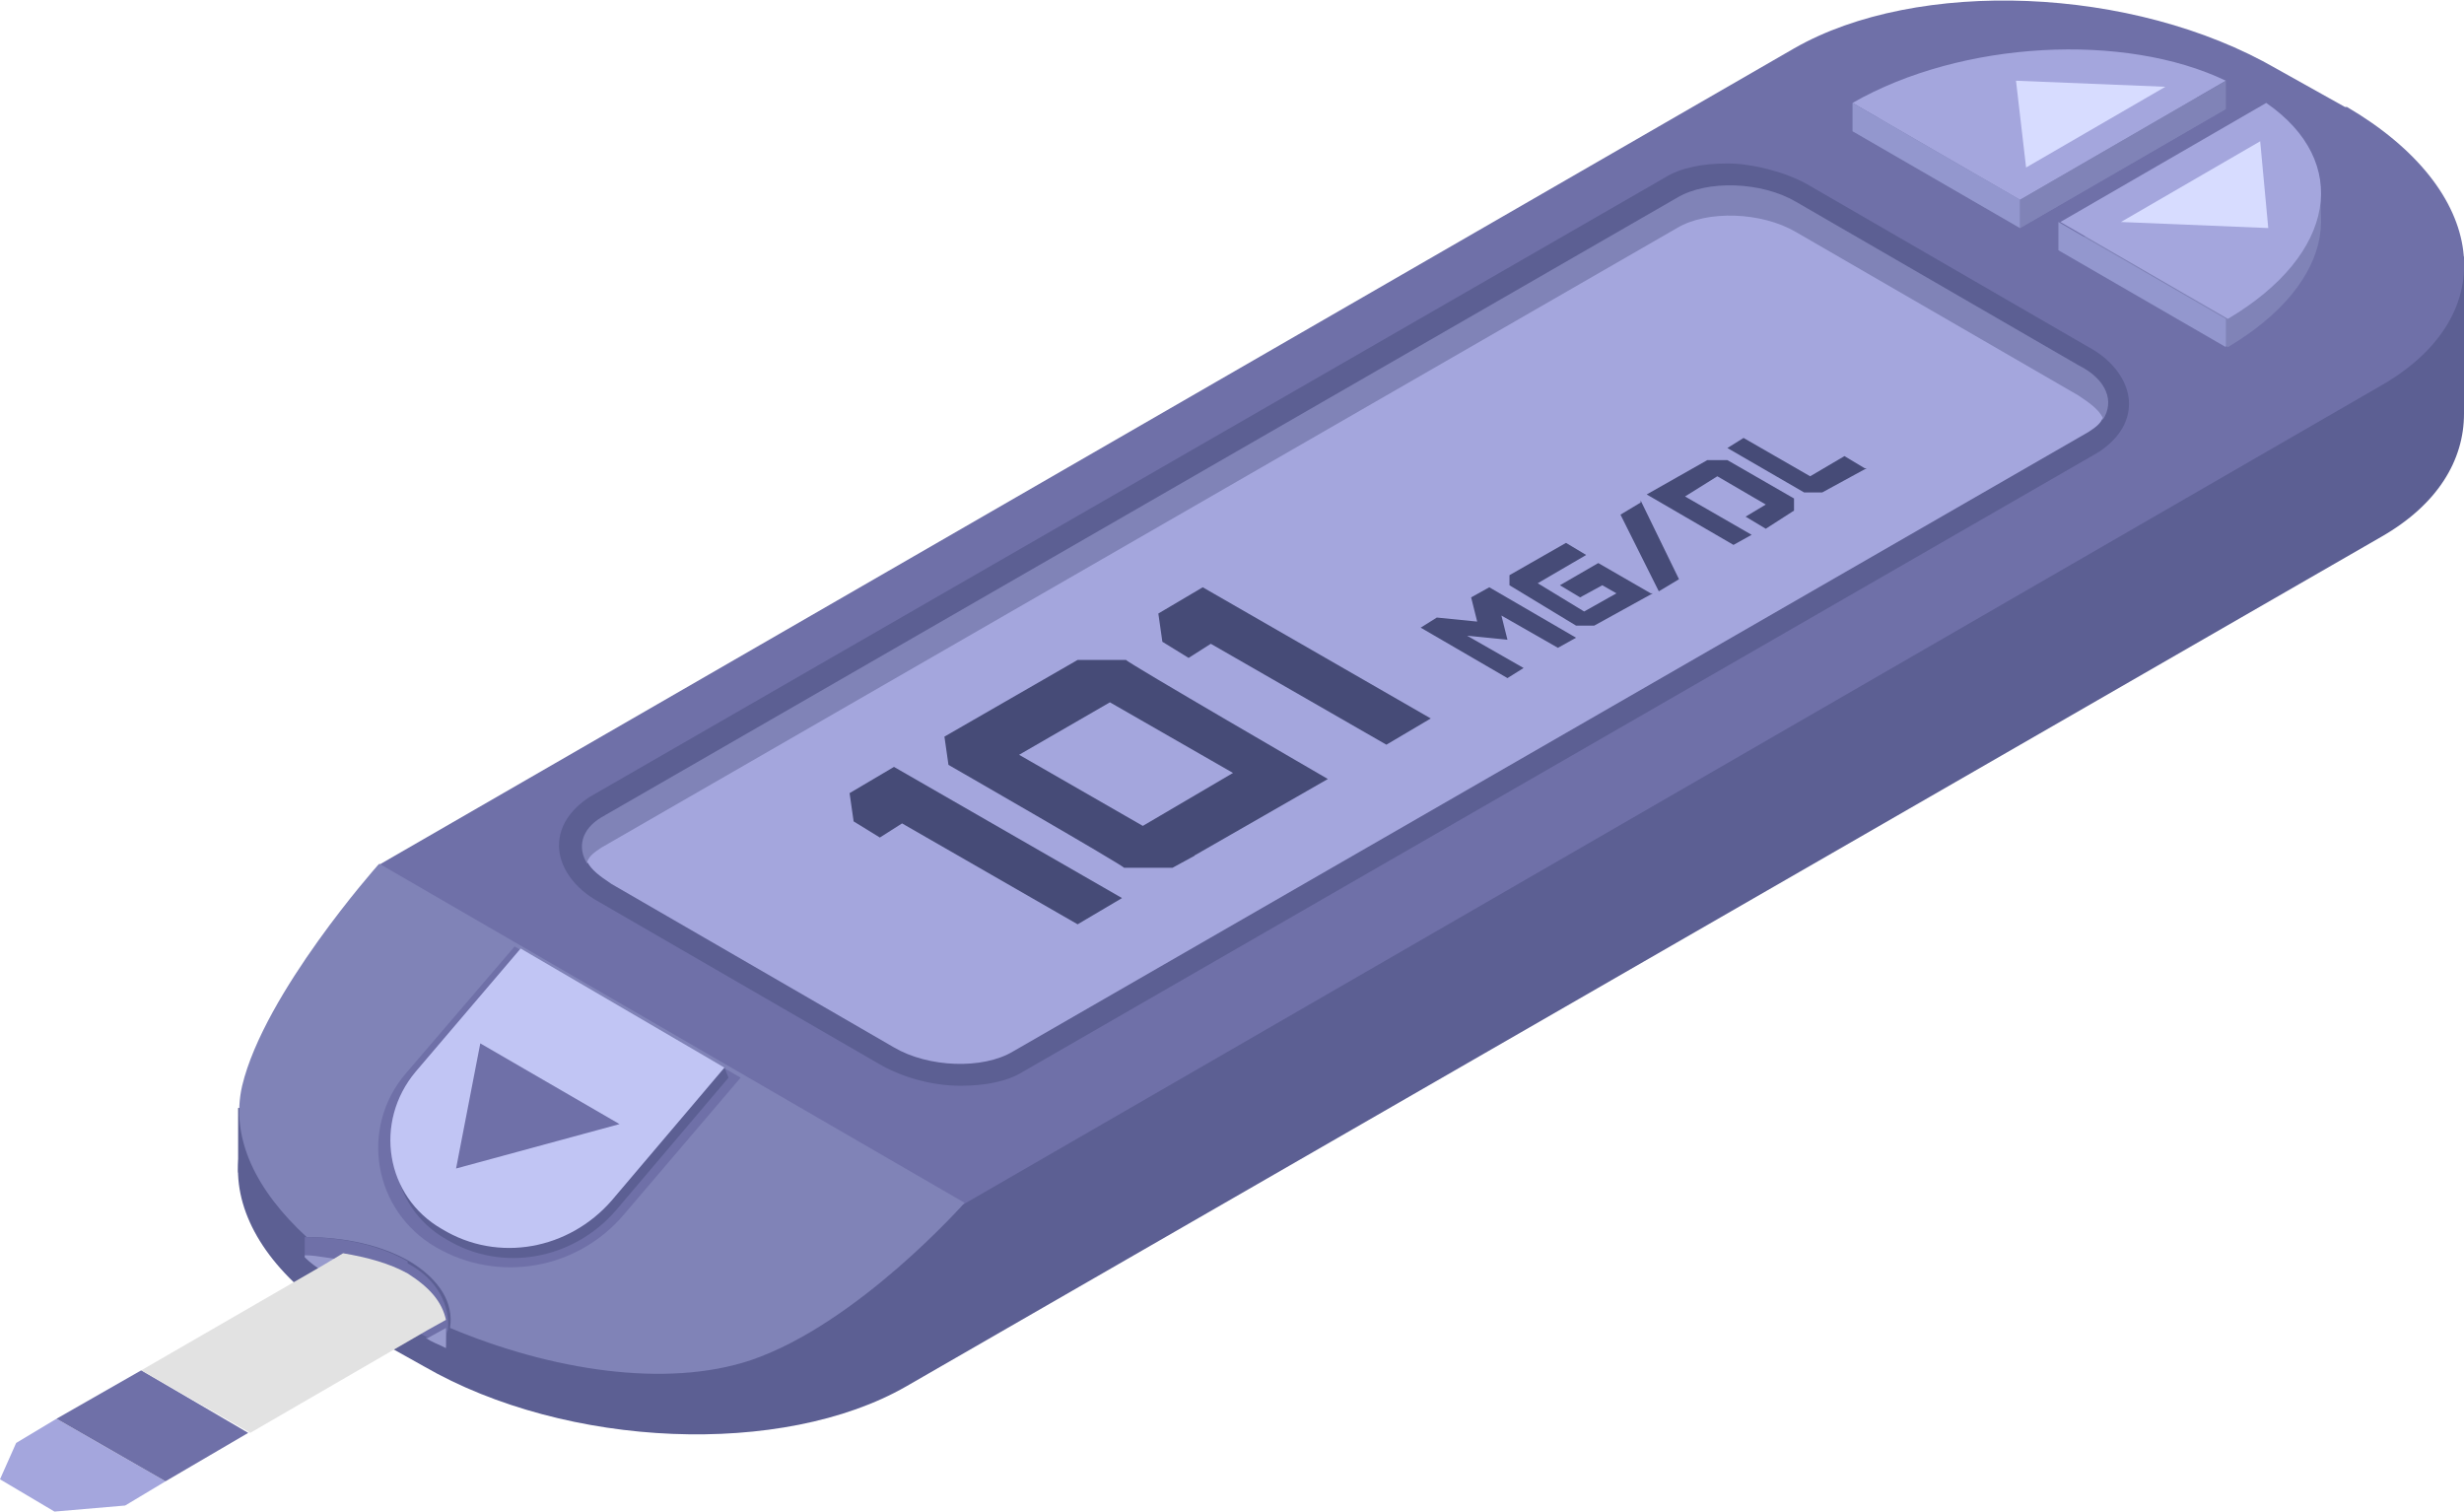 <?xml version="1.0" encoding="UTF-8"?><svg id="uuid-74df485e-49bd-4fab-b8b2-fa04f3610424" xmlns="http://www.w3.org/2000/svg" viewBox="0 0 122.1 74.9"><defs><style>.uuid-a5156449-c194-4882-b645-129440a322f8{fill:#5c5f93;}.uuid-69549f49-a1f8-4d42-b06c-3249d260fd06{fill:#e2e2e2;}.uuid-7bbbc2ad-ce41-447b-94f4-a04c5307d422{fill:#d7dcff;}.uuid-3fd97698-05ab-4e78-b663-b4683e82252d{fill:#8083b7;}.uuid-1c870149-094e-4631-897a-ea42bf18694f{fill:#6f70a8;}.uuid-df05956b-cf3d-4e9a-bcd9-fbd0e27e6973{fill:#979acc;}.uuid-1f40bce6-85a8-4563-96dd-735a0c04fe4f{fill:#9397ce;}.uuid-d99c2be6-ed89-4ae0-9dd3-7c35adb6c57e{fill:#a4a6dd;}.uuid-b9113b44-ab49-41df-8184-d95b7dc77594{fill:#464b77;}.uuid-13a140cb-011f-496a-bf40-158c51ef3b4e{fill:#c1c5f4;}</style></defs><g id="uuid-f6cde4ba-d317-4cd4-834b-cd27de1b743e"><rect class="uuid-a5156449-c194-4882-b645-129440a322f8" x="11.8" y="54.9" width="3.9" height="3.2"/><path class="uuid-a5156449-c194-4882-b645-129440a322f8" d="m122.1,20.5v-7.8s-3.1,2-3.1,2c-.8-.7-1.7-1.3-2.7-2l-3.4-1.9c-7.1-4.1-17.8-4.5-23.9-1L15.9,52c-6.1,3.5-5.3,9.7,1.7,13.8l3.4,1.9c7.1,4.1,17.8,4.5,23.9,1L118,26.6c2.8-1.6,4.1-3.8,4.1-6.1h0Z"/><path class="uuid-1c870149-094e-4631-897a-ea42bf18694f" d="m116.2,5.3l-3.4-1.9c-7.1-4.1-17.8-4.5-23.9-1L18.7,42.9l29,16.8L118,19.1c6.1-3.5,5.3-9.7-1.7-13.8Z"/><path class="uuid-3fd97698-05ab-4e78-b663-b4683e82252d" d="m18.7,42.9s-5.6,6.3-6.7,10.9c-.6,2.6.7,5.2,3.2,7.5,1.9,0,3.7.4,5.1,1.2,1.5.9,2.2,2.1,2,3.3,5,2.1,10.7,3,14.9,1.6,5.3-1.8,10.6-7.8,10.6-7.8l-29-16.8Z"/><path class="uuid-1c870149-094e-4631-897a-ea42bf18694f" d="m20.2,62.5c-1.4-.8-3.2-1.2-5.1-1.2v.9c1.6,1.4,4.7,3.5,7,4.5,0-.3,0-.7.1-.8.1-1.2-.5-2.5-2-3.3Z"/><path class="uuid-df05956b-cf3d-4e9a-bcd9-fbd0e27e6973" d="m15.1,62.3c.3.3.6.5.9.7l1-.6c-.6,0-1.2-.2-1.9-.2Z"/><path class="uuid-df05956b-cf3d-4e9a-bcd9-fbd0e27e6973" d="m21.1,66.3c.3.2.6.3,1,.5,0-.3,0-.7,0-1l-.9.5Z"/><path class="uuid-1c870149-094e-4631-897a-ea42bf18694f" d="m21.6,61.8h0c-3.1-1.8-3.8-5.9-1.5-8.6l5.4-6.3,11.2,6.5-5.8,6.8c-2.3,2.7-6.2,3.4-9.3,1.6Z"/><path class="uuid-a5156449-c194-4882-b645-129440a322f8" d="m22.1,61.4h0c-2.8-1.6-3.4-5.3-1.3-7.8l5.2-6.1,9.9,5.4.2.5-5.6,6.6c-2.1,2.4-5.6,3.1-8.4,1.4Z"/><path class="uuid-13a140cb-011f-496a-bf40-158c51ef3b4e" d="m21.9,60.9h0c-2.8-1.6-3.4-5.3-1.3-7.8l5.2-6.1,10.1,5.9-5.6,6.6c-2.1,2.4-5.6,3.1-8.4,1.4Z"/><polygon class="uuid-1c870149-094e-4631-897a-ea42bf18694f" points="23.8 51.7 22.6 57.9 30.7 55.7 23.8 51.7"/><polygon class="uuid-d99c2be6-ed89-4ae0-9dd3-7c35adb6c57e" points=".8 71.5 0 73.3 2.7 74.9 6.2 74.6 8.2 73.4 2.8 70.3 .8 71.5"/><polygon class="uuid-1c870149-094e-4631-897a-ea42bf18694f" points="8.2 73.4 12.3 71 7 67.9 2.8 70.3 8.2 73.4"/><path class="uuid-69549f49-a1f8-4d42-b06c-3249d260fd06" d="m20.2,63.1c-.9-.5-2-.8-3.2-1l-1,.6-9,5.2,5.4,3.1,8.8-5.1.9-.5c-.2-.9-.8-1.6-1.9-2.3Z"/><path class="uuid-a5156449-c194-4882-b645-129440a322f8" d="m47.6,53.8c-1.4,0-2.8-.4-3.9-1l-14-8.1c-1.3-.7-2-1.8-2-2.8,0-1,.6-1.8,1.5-2.4l53.3-30.7c.8-.5,1.9-.7,3.1-.7s2.8.4,3.9,1l14,8.1c1.3.7,2,1.8,2,2.8s-.6,1.8-1.5,2.4l-53.3,30.7c-.8.5-1.9.7-3.1.7Z"/><path class="uuid-3fd97698-05ab-4e78-b663-b4683e82252d" d="m29.8,42.1l53.3-30.7c1.5-.9,4.2-.8,5.9.2l14,8.1c.5.3.9.7,1.2,1.1.6-.9.2-2-1.2-2.7l-14-8.1c-1.7-1-4.4-1.1-5.9-.2l-53.3,30.7c-1,.6-1.2,1.5-.7,2.3.2-.2.4-.5.7-.7Z"/><path class="uuid-d99c2be6-ed89-4ae0-9dd3-7c35adb6c57e" d="m30.3,43.8l14,8.1c1.7,1,4.4,1.1,5.9.2l53.3-30.7c.3-.2.6-.4.7-.7-.2-.4-.6-.7-1.2-1.1l-14-8.1c-1.7-1-4.4-1.1-5.9-.2l-53.3,30.7c-.3.2-.6.4-.7.7.2.4.6.7,1.2,1.1Z"/><path class="uuid-3fd97698-05ab-4e78-b663-b4683e82252d" d="m110.3,5.4c-5-2.4-13.1-2-18.5,1.1l8.3,4.8,10.2-5.9Z"/><path class="uuid-3fd97698-05ab-4e78-b663-b4683e82252d" d="m112.3,6.5c4.2,2.9,3.5,7.5-1.9,10.7l-8.3-4.8,10.2-5.9Z"/><polygon class="uuid-3fd97698-05ab-4e78-b663-b4683e82252d" points="115 9.5 115 11 113.9 11.1 113.6 9.9 115 9.5"/><path class="uuid-d99c2be6-ed89-4ae0-9dd3-7c35adb6c57e" d="m110.3,4c-5-2.4-13.1-2-18.5,1.1l8.3,4.8,10.2-5.9Z"/><path class="uuid-d99c2be6-ed89-4ae0-9dd3-7c35adb6c57e" d="m112.3,5.1c4.2,2.9,3.5,7.5-1.9,10.7l-8.3-4.8,10.2-5.9Z"/><polygon class="uuid-1f40bce6-85a8-4563-96dd-735a0c04fe4f" points="91.8 5.1 91.8 6.5 100.1 11.3 100.1 9.9 91.8 5.1"/><polygon class="uuid-3fd97698-05ab-4e78-b663-b4683e82252d" points="110.3 4 110.3 5.4 100.1 11.3 100.1 9.9 110.3 4"/><polygon class="uuid-1f40bce6-85a8-4563-96dd-735a0c04fe4f" points="102 11 102 12.4 110.3 17.2 110.3 15.8 102 11"/><polygon class="uuid-7bbbc2ad-ce41-447b-94f4-a04c5307d422" points="107.3 4.3 99.9 4 100.4 8.3 107.3 4.3"/><polygon class="uuid-7bbbc2ad-ce41-447b-94f4-a04c5307d422" points="112 7 112.4 11.3 105.1 11 112 7"/><path class="uuid-b9113b44-ab49-41df-8184-d95b7dc77594" d="m77.2,32.1l-2.8-1.6.3,1.2-2-.2,2.8,1.6-.8.5-4.3-2.5.8-.5,2,.2-.3-1.2.9-.5,4.3,2.5-.9.5Z"/><path class="uuid-b9113b44-ab49-41df-8184-d95b7dc77594" d="m81.9,29.4l-2.9,1.6h-.9c0,0-3.3-2-3.3-2v-.5c0,0,2.8-1.6,2.8-1.6l1,.6-2.4,1.4,2.3,1.4,1.6-.9-.7-.4-1.1.6-1-.6,1.9-1.1,2.6,1.5Z"/><path class="uuid-b9113b44-ab49-41df-8184-d95b7dc77594" d="m81.3,24.8l1.9,3.9-1,.6-1.9-3.8,1-.6Z"/><path class="uuid-b9113b44-ab49-41df-8184-d95b7dc77594" d="m88.9,24.7v.6s-1.4.9-1.4.9l-1-.6,1-.6-2.4-1.4-1.6,1,3.3,1.9-.9.5-4.3-2.5,3-1.7h1s3.3,1.9,3.3,1.9Z"/><path class="uuid-b9113b44-ab49-41df-8184-d95b7dc77594" d="m92.5,23.2l-2.2,1.2h-.9s-3.8-2.2-3.8-2.2l.8-.5,3.3,1.9,1.7-1,1,.6Z"/><path class="uuid-b9113b44-ab49-41df-8184-d95b7dc77594" d="m53.4,45.8l-8.7-5-1.1.7-1.3-.8-.2-1.4,2.2-1.3,11.3,6.5-2.2,1.3Z"/><path class="uuid-b9113b44-ab49-41df-8184-d95b7dc77594" d="m56.5,41l4.6-2.7-6.1-3.5-4.5,2.6,8.7,5-1.1.6h-2.4c0-.1-8.7-5.1-8.7-5.1l-.2-1.4,6.6-3.8h2.4c0,.1,10,5.9,10,5.9l-6.8,3.9-2.6-1.5Z"/><path class="uuid-b9113b44-ab49-41df-8184-d95b7dc77594" d="m68.7,36.9l-8.7-5-1.1.7-1.3-.8-.2-1.4,2.2-1.3,11.3,6.5-2.2,1.3Z"/></g></svg>